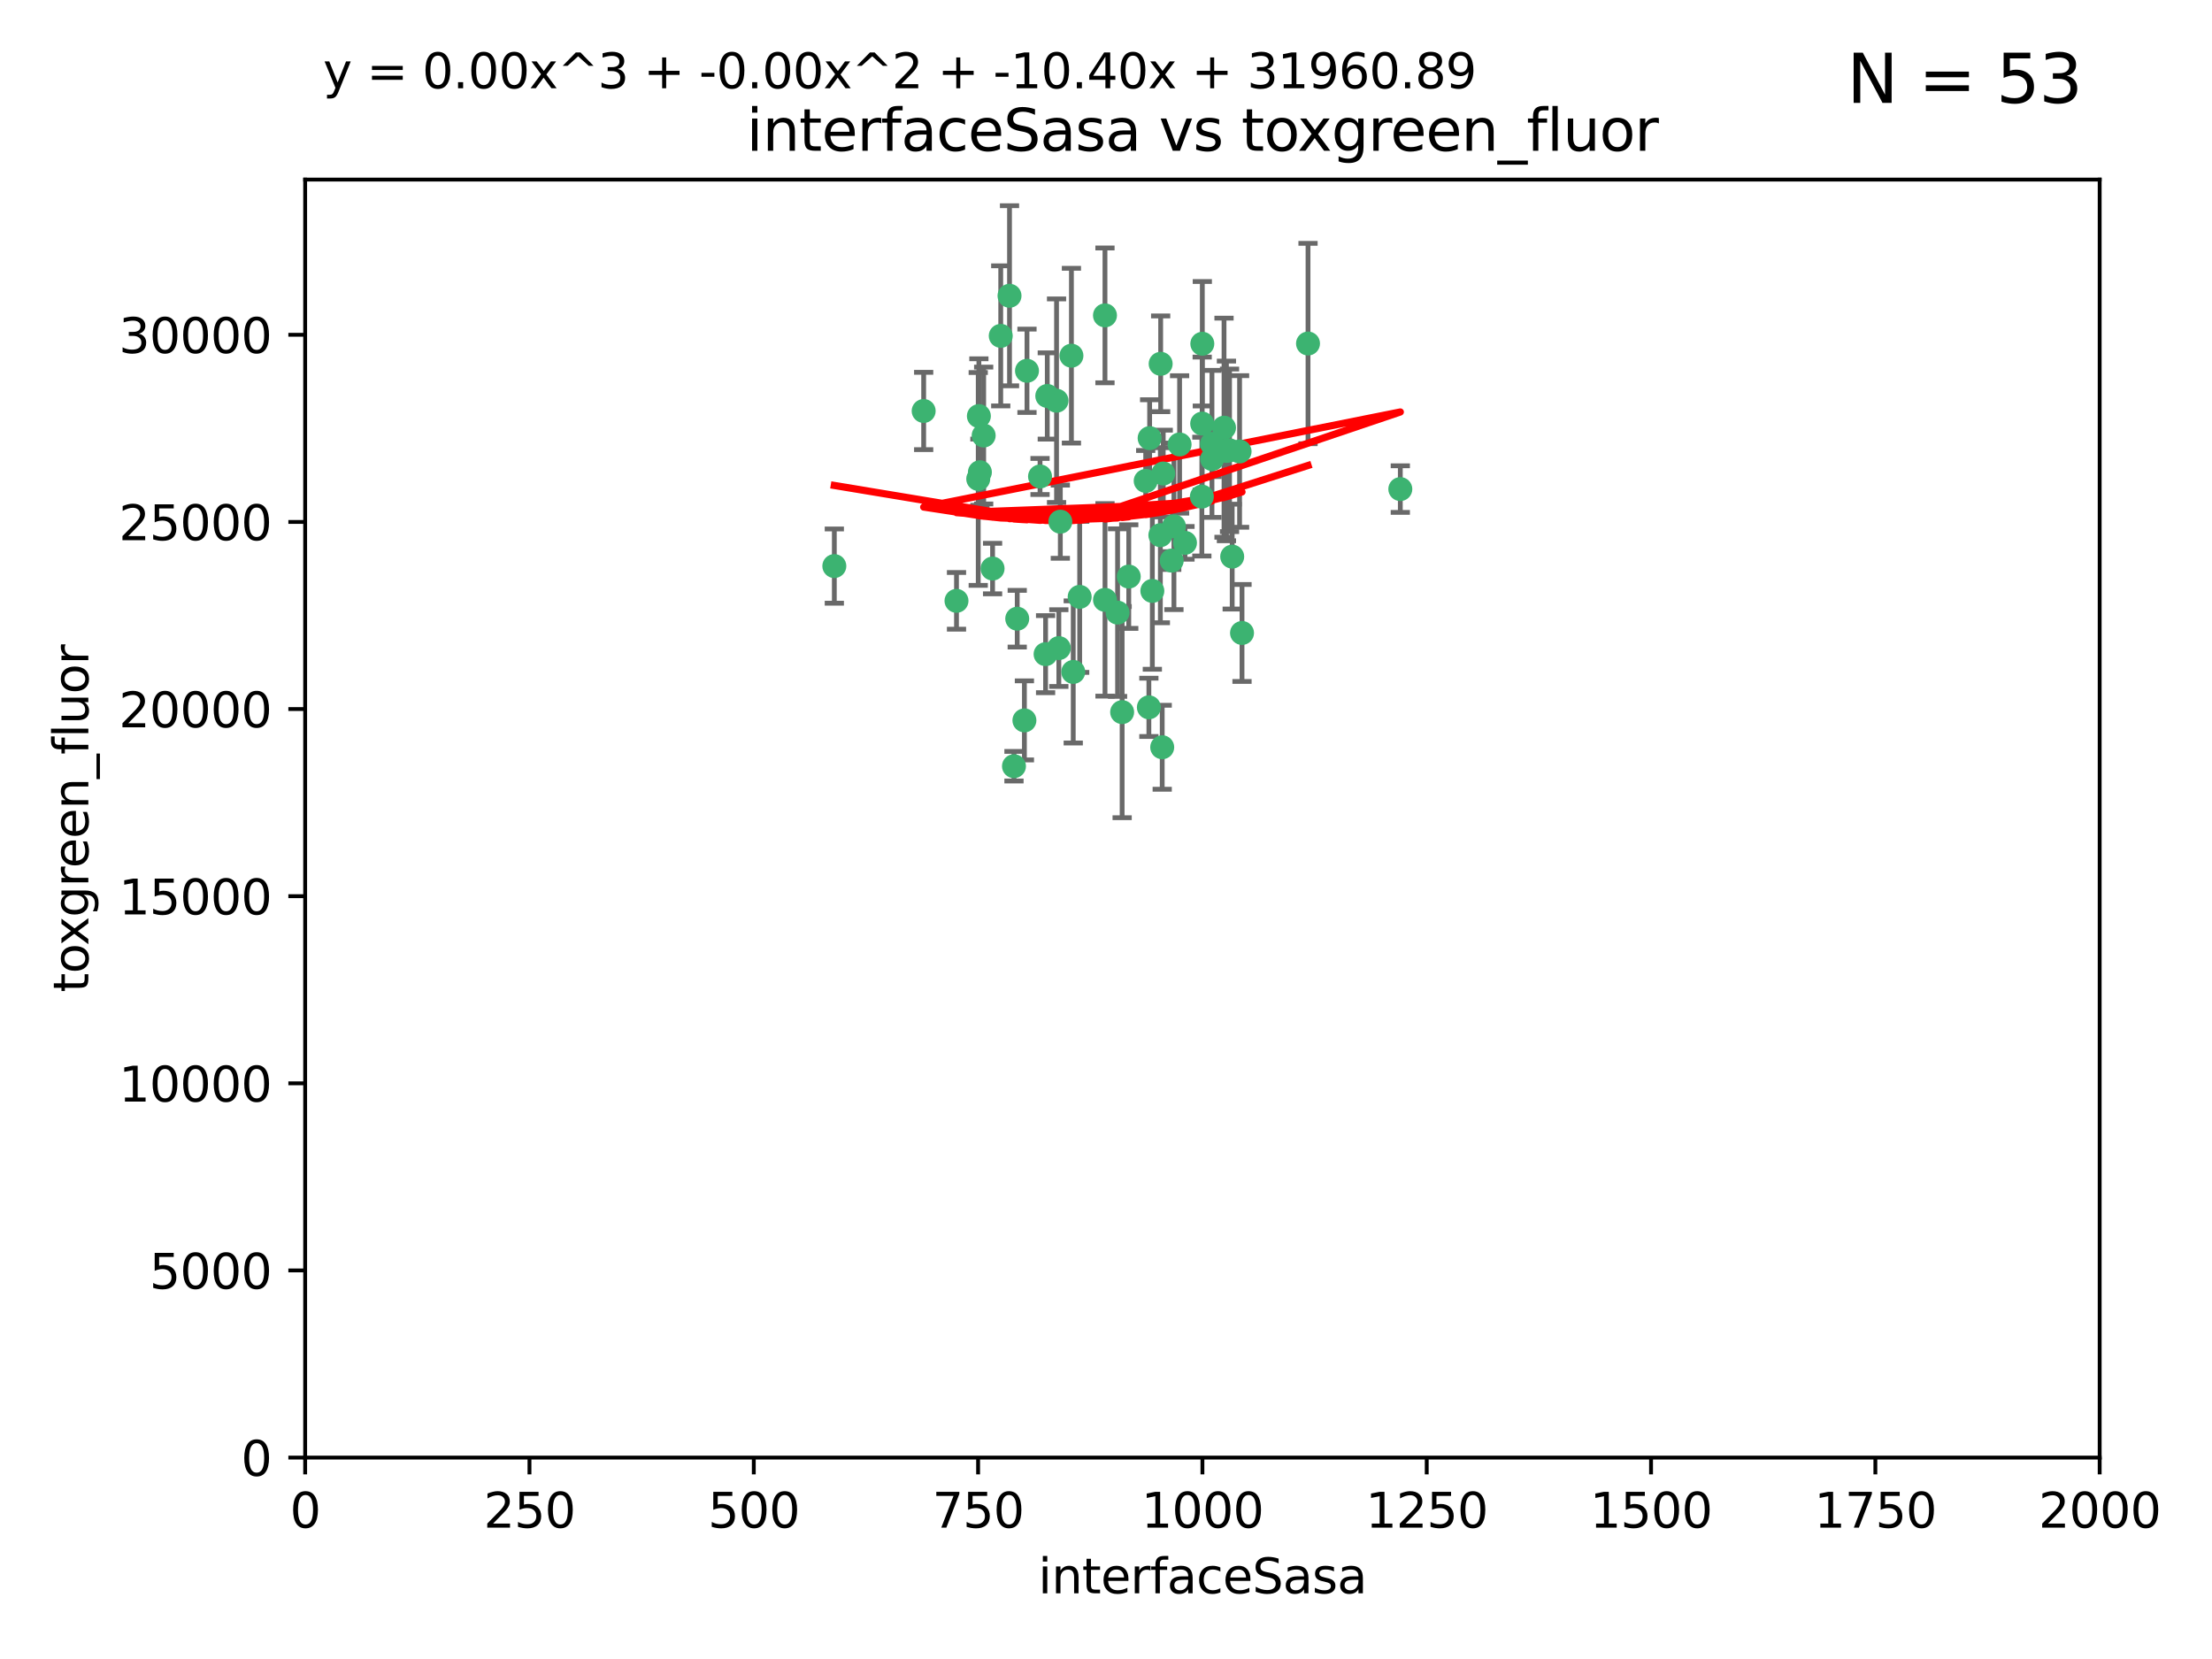 <?xml version="1.0" encoding="utf-8" standalone="no"?>
<!DOCTYPE svg PUBLIC "-//W3C//DTD SVG 1.1//EN"
  "http://www.w3.org/Graphics/SVG/1.1/DTD/svg11.dtd">
<svg xmlns:xlink="http://www.w3.org/1999/xlink" width="460.8pt" height="345.6pt" viewBox="0 0 460.8 345.6" xmlns="http://www.w3.org/2000/svg" version="1.1">
 <defs>
  <style type="text/css">*{stroke-linejoin: round; stroke-linecap: butt}</style>
 </defs>
 <g id="figure_1">
  <g id="patch_1">
   <path d="M 0 345.6 
L 460.8 345.6 
L 460.8 0 
L 0 0 
z
" style="fill: #ffffff"/>
  </g>
  <g id="axes_1">
   <g id="patch_2">
    <path d="M 63.571 303.64 
L 437.4 303.64 
L 437.4 37.411 
L 63.571 37.411 
z
" style="fill: #ffffff"/>
   </g>
   <g id="PathCollection_1">
    <defs>
     <path id="maaaf89434a" d="M 0 1.118 
C 0.297 1.118 0.581 1 0.791 0.791 
C 1 0.581 1.118 0.297 1.118 0 
C 1.118 -0.297 1 -0.581 0.791 -0.791 
C 0.581 -1 0.297 -1.118 0 -1.118 
C -0.297 -1.118 -0.581 -1 -0.791 -0.791 
C -1 -0.581 -1.118 -0.297 -1.118 0 
C -1.118 0.297 -1 0.581 -0.791 0.791 
C -0.581 1 -0.297 1.118 0 1.118 
z
" style="stroke: #3cb371"/>
    </defs>
    <g clip-path="url(#p63ac9b3c7e)">
     <use xlink:href="#maaaf89434a" x="272.484" y="71.562" style="fill: #3cb371; stroke: #3cb371"/>
     <use xlink:href="#maaaf89434a" x="242.323" y="98.642" style="fill: #3cb371; stroke: #3cb371"/>
     <use xlink:href="#maaaf89434a" x="239.489" y="91.274" style="fill: #3cb371; stroke: #3cb371"/>
     <use xlink:href="#maaaf89434a" x="250.437" y="88.246" style="fill: #3cb371; stroke: #3cb371"/>
     <use xlink:href="#maaaf89434a" x="218.168" y="82.485" style="fill: #3cb371; stroke: #3cb371"/>
     <use xlink:href="#maaaf89434a" x="254.987" y="89.097" style="fill: #3cb371; stroke: #3cb371"/>
     <use xlink:href="#maaaf89434a" x="220.886" y="108.676" style="fill: #3cb371; stroke: #3cb371"/>
     <use xlink:href="#maaaf89434a" x="241.787" y="75.786" style="fill: #3cb371; stroke: #3cb371"/>
     <use xlink:href="#maaaf89434a" x="258.229" y="94.046" style="fill: #3cb371; stroke: #3cb371"/>
     <use xlink:href="#maaaf89434a" x="230.194" y="124.965" style="fill: #3cb371; stroke: #3cb371"/>
     <use xlink:href="#maaaf89434a" x="255.489" y="93.933" style="fill: #3cb371; stroke: #3cb371"/>
     <use xlink:href="#maaaf89434a" x="256.689" y="115.953" style="fill: #3cb371; stroke: #3cb371"/>
     <use xlink:href="#maaaf89434a" x="244.553" y="109.646" style="fill: #3cb371; stroke: #3cb371"/>
     <use xlink:href="#maaaf89434a" x="250.368" y="103.453" style="fill: #3cb371; stroke: #3cb371"/>
     <use xlink:href="#maaaf89434a" x="230.187" y="65.701" style="fill: #3cb371; stroke: #3cb371"/>
     <use xlink:href="#maaaf89434a" x="240.054" y="123.098" style="fill: #3cb371; stroke: #3cb371"/>
     <use xlink:href="#maaaf89434a" x="246.854" y="113.087" style="fill: #3cb371; stroke: #3cb371"/>
     <use xlink:href="#maaaf89434a" x="223.198" y="74.096" style="fill: #3cb371; stroke: #3cb371"/>
     <use xlink:href="#maaaf89434a" x="258.734" y="131.86" style="fill: #3cb371; stroke: #3cb371"/>
     <use xlink:href="#maaaf89434a" x="256.134" y="93.812" style="fill: #3cb371; stroke: #3cb371"/>
     <use xlink:href="#maaaf89434a" x="233.762" y="148.348" style="fill: #3cb371; stroke: #3cb371"/>
     <use xlink:href="#maaaf89434a" x="235.142" y="120.112" style="fill: #3cb371; stroke: #3cb371"/>
     <use xlink:href="#maaaf89434a" x="220.097" y="83.475" style="fill: #3cb371; stroke: #3cb371"/>
     <use xlink:href="#maaaf89434a" x="241.725" y="111.491" style="fill: #3cb371; stroke: #3cb371"/>
     <use xlink:href="#maaaf89434a" x="238.669" y="100.184" style="fill: #3cb371; stroke: #3cb371"/>
     <use xlink:href="#maaaf89434a" x="252.51" y="95.627" style="fill: #3cb371; stroke: #3cb371"/>
     <use xlink:href="#maaaf89434a" x="206.772" y="118.44" style="fill: #3cb371; stroke: #3cb371"/>
     <use xlink:href="#maaaf89434a" x="244.091" y="116.779" style="fill: #3cb371; stroke: #3cb371"/>
     <use xlink:href="#maaaf89434a" x="211.908" y="128.887" style="fill: #3cb371; stroke: #3cb371"/>
     <use xlink:href="#maaaf89434a" x="213.404" y="150.071" style="fill: #3cb371; stroke: #3cb371"/>
     <use xlink:href="#maaaf89434a" x="204.131" y="98.37" style="fill: #3cb371; stroke: #3cb371"/>
     <use xlink:href="#maaaf89434a" x="245.731" y="92.588" style="fill: #3cb371; stroke: #3cb371"/>
     <use xlink:href="#maaaf89434a" x="216.658" y="99.258" style="fill: #3cb371; stroke: #3cb371"/>
     <use xlink:href="#maaaf89434a" x="204.916" y="90.728" style="fill: #3cb371; stroke: #3cb371"/>
     <use xlink:href="#maaaf89434a" x="192.417" y="85.613" style="fill: #3cb371; stroke: #3cb371"/>
     <use xlink:href="#maaaf89434a" x="291.711" y="101.886" style="fill: #3cb371; stroke: #3cb371"/>
     <use xlink:href="#maaaf89434a" x="224.916" y="124.337" style="fill: #3cb371; stroke: #3cb371"/>
     <use xlink:href="#maaaf89434a" x="250.465" y="71.61" style="fill: #3cb371; stroke: #3cb371"/>
     <use xlink:href="#maaaf89434a" x="199.256" y="125.166" style="fill: #3cb371; stroke: #3cb371"/>
     <use xlink:href="#maaaf89434a" x="220.577" y="135.009" style="fill: #3cb371; stroke: #3cb371"/>
     <use xlink:href="#maaaf89434a" x="242.11" y="155.667" style="fill: #3cb371; stroke: #3cb371"/>
     <use xlink:href="#maaaf89434a" x="223.577" y="139.974" style="fill: #3cb371; stroke: #3cb371"/>
     <use xlink:href="#maaaf89434a" x="208.473" y="69.968" style="fill: #3cb371; stroke: #3cb371"/>
     <use xlink:href="#maaaf89434a" x="203.92" y="86.674" style="fill: #3cb371; stroke: #3cb371"/>
     <use xlink:href="#maaaf89434a" x="239.332" y="147.35" style="fill: #3cb371; stroke: #3cb371"/>
     <use xlink:href="#maaaf89434a" x="210.301" y="61.614" style="fill: #3cb371; stroke: #3cb371"/>
     <use xlink:href="#maaaf89434a" x="252.476" y="92.47" style="fill: #3cb371; stroke: #3cb371"/>
     <use xlink:href="#maaaf89434a" x="203.785" y="99.771" style="fill: #3cb371; stroke: #3cb371"/>
     <use xlink:href="#maaaf89434a" x="213.94" y="77.242" style="fill: #3cb371; stroke: #3cb371"/>
     <use xlink:href="#maaaf89434a" x="211.23" y="159.611" style="fill: #3cb371; stroke: #3cb371"/>
     <use xlink:href="#maaaf89434a" x="232.811" y="127.616" style="fill: #3cb371; stroke: #3cb371"/>
     <use xlink:href="#maaaf89434a" x="217.815" y="136.272" style="fill: #3cb371; stroke: #3cb371"/>
     <use xlink:href="#maaaf89434a" x="173.806" y="117.924" style="fill: #3cb371; stroke: #3cb371"/>
    </g>
   </g>
   <g id="matplotlib.axis_1">
    <g id="xtick_1">
     <g id="line2d_1">
      <defs>
       <path id="mface22051c" d="M 0 0 
L 0 3.5 
" style="stroke: #000000; stroke-width: 0.8"/>
      </defs>
      <g>
       <use xlink:href="#mface22051c" x="63.571" y="303.64" style="stroke: #000000; stroke-width: 0.8"/>
      </g>
     </g>
     <g id="text_1">
      <!-- 0 -->
      <g transform="translate(60.39 318.238)scale(0.1 -0.1)">
       <defs>
        <path id="DejaVuSans-30" d="M 2034 4250 
Q 1547 4250 1301 3770 
Q 1056 3291 1056 2328 
Q 1056 1369 1301 889 
Q 1547 409 2034 409 
Q 2525 409 2770 889 
Q 3016 1369 3016 2328 
Q 3016 3291 2770 3770 
Q 2525 4250 2034 4250 
z
M 2034 4750 
Q 2819 4750 3233 4129 
Q 3647 3509 3647 2328 
Q 3647 1150 3233 529 
Q 2819 -91 2034 -91 
Q 1250 -91 836 529 
Q 422 1150 422 2328 
Q 422 3509 836 4129 
Q 1250 4750 2034 4750 
z
" transform="scale(0.016)"/>
       </defs>
       <use xlink:href="#DejaVuSans-30"/>
      </g>
     </g>
    </g>
    <g id="xtick_2">
     <g id="line2d_2">
      <g>
       <use xlink:href="#mface22051c" x="110.3" y="303.64" style="stroke: #000000; stroke-width: 0.8"/>
      </g>
     </g>
     <g id="text_2">
      <!-- 250 -->
      <g transform="translate(100.756 318.238)scale(0.1 -0.1)">
       <defs>
        <path id="DejaVuSans-32" d="M 1228 531 
L 3431 531 
L 3431 0 
L 469 0 
L 469 531 
Q 828 903 1448 1529 
Q 2069 2156 2228 2338 
Q 2531 2678 2651 2914 
Q 2772 3150 2772 3378 
Q 2772 3750 2511 3984 
Q 2250 4219 1831 4219 
Q 1534 4219 1204 4116 
Q 875 4013 500 3803 
L 500 4441 
Q 881 4594 1212 4672 
Q 1544 4750 1819 4750 
Q 2544 4750 2975 4387 
Q 3406 4025 3406 3419 
Q 3406 3131 3298 2873 
Q 3191 2616 2906 2266 
Q 2828 2175 2409 1742 
Q 1991 1309 1228 531 
z
" transform="scale(0.016)"/>
        <path id="DejaVuSans-35" d="M 691 4666 
L 3169 4666 
L 3169 4134 
L 1269 4134 
L 1269 2991 
Q 1406 3038 1543 3061 
Q 1681 3084 1819 3084 
Q 2600 3084 3056 2656 
Q 3513 2228 3513 1497 
Q 3513 744 3044 326 
Q 2575 -91 1722 -91 
Q 1428 -91 1123 -41 
Q 819 9 494 109 
L 494 744 
Q 775 591 1075 516 
Q 1375 441 1709 441 
Q 2250 441 2565 725 
Q 2881 1009 2881 1497 
Q 2881 1984 2565 2268 
Q 2250 2553 1709 2553 
Q 1456 2553 1204 2497 
Q 953 2441 691 2322 
L 691 4666 
z
" transform="scale(0.016)"/>
       </defs>
       <use xlink:href="#DejaVuSans-32"/>
       <use xlink:href="#DejaVuSans-35" x="63.623"/>
       <use xlink:href="#DejaVuSans-30" x="127.246"/>
      </g>
     </g>
    </g>
    <g id="xtick_3">
     <g id="line2d_3">
      <g>
       <use xlink:href="#mface22051c" x="157.028" y="303.64" style="stroke: #000000; stroke-width: 0.8"/>
      </g>
     </g>
     <g id="text_3">
      <!-- 500 -->
      <g transform="translate(147.485 318.238)scale(0.1 -0.1)">
       <use xlink:href="#DejaVuSans-35"/>
       <use xlink:href="#DejaVuSans-30" x="63.623"/>
       <use xlink:href="#DejaVuSans-30" x="127.246"/>
      </g>
     </g>
    </g>
    <g id="xtick_4">
     <g id="line2d_4">
      <g>
       <use xlink:href="#mface22051c" x="203.757" y="303.64" style="stroke: #000000; stroke-width: 0.8"/>
      </g>
     </g>
     <g id="text_4">
      <!-- 750 -->
      <g transform="translate(194.213 318.238)scale(0.1 -0.1)">
       <defs>
        <path id="DejaVuSans-37" d="M 525 4666 
L 3525 4666 
L 3525 4397 
L 1831 0 
L 1172 0 
L 2766 4134 
L 525 4134 
L 525 4666 
z
" transform="scale(0.016)"/>
       </defs>
       <use xlink:href="#DejaVuSans-37"/>
       <use xlink:href="#DejaVuSans-35" x="63.623"/>
       <use xlink:href="#DejaVuSans-30" x="127.246"/>
      </g>
     </g>
    </g>
    <g id="xtick_5">
     <g id="line2d_5">
      <g>
       <use xlink:href="#mface22051c" x="250.486" y="303.64" style="stroke: #000000; stroke-width: 0.8"/>
      </g>
     </g>
     <g id="text_5">
      <!-- 1000 -->
      <g transform="translate(237.761 318.238)scale(0.1 -0.1)">
       <defs>
        <path id="DejaVuSans-31" d="M 794 531 
L 1825 531 
L 1825 4091 
L 703 3866 
L 703 4441 
L 1819 4666 
L 2450 4666 
L 2450 531 
L 3481 531 
L 3481 0 
L 794 0 
L 794 531 
z
" transform="scale(0.016)"/>
       </defs>
       <use xlink:href="#DejaVuSans-31"/>
       <use xlink:href="#DejaVuSans-30" x="63.623"/>
       <use xlink:href="#DejaVuSans-30" x="127.246"/>
       <use xlink:href="#DejaVuSans-30" x="190.869"/>
      </g>
     </g>
    </g>
    <g id="xtick_6">
     <g id="line2d_6">
      <g>
       <use xlink:href="#mface22051c" x="297.214" y="303.64" style="stroke: #000000; stroke-width: 0.8"/>
      </g>
     </g>
     <g id="text_6">
      <!-- 1250 -->
      <g transform="translate(284.489 318.238)scale(0.1 -0.1)">
       <use xlink:href="#DejaVuSans-31"/>
       <use xlink:href="#DejaVuSans-32" x="63.623"/>
       <use xlink:href="#DejaVuSans-35" x="127.246"/>
       <use xlink:href="#DejaVuSans-30" x="190.869"/>
      </g>
     </g>
    </g>
    <g id="xtick_7">
     <g id="line2d_7">
      <g>
       <use xlink:href="#mface22051c" x="343.943" y="303.64" style="stroke: #000000; stroke-width: 0.8"/>
      </g>
     </g>
     <g id="text_7">
      <!-- 1500 -->
      <g transform="translate(331.218 318.238)scale(0.1 -0.1)">
       <use xlink:href="#DejaVuSans-31"/>
       <use xlink:href="#DejaVuSans-35" x="63.623"/>
       <use xlink:href="#DejaVuSans-30" x="127.246"/>
       <use xlink:href="#DejaVuSans-30" x="190.869"/>
      </g>
     </g>
    </g>
    <g id="xtick_8">
     <g id="line2d_8">
      <g>
       <use xlink:href="#mface22051c" x="390.671" y="303.64" style="stroke: #000000; stroke-width: 0.8"/>
      </g>
     </g>
     <g id="text_8">
      <!-- 1750 -->
      <g transform="translate(377.946 318.238)scale(0.1 -0.1)">
       <use xlink:href="#DejaVuSans-31"/>
       <use xlink:href="#DejaVuSans-37" x="63.623"/>
       <use xlink:href="#DejaVuSans-35" x="127.246"/>
       <use xlink:href="#DejaVuSans-30" x="190.869"/>
      </g>
     </g>
    </g>
    <g id="xtick_9">
     <g id="line2d_9">
      <g>
       <use xlink:href="#mface22051c" x="437.4" y="303.64" style="stroke: #000000; stroke-width: 0.8"/>
      </g>
     </g>
     <g id="text_9">
      <!-- 2000 -->
      <g transform="translate(424.675 318.238)scale(0.1 -0.1)">
       <use xlink:href="#DejaVuSans-32"/>
       <use xlink:href="#DejaVuSans-30" x="63.623"/>
       <use xlink:href="#DejaVuSans-30" x="127.246"/>
       <use xlink:href="#DejaVuSans-30" x="190.869"/>
      </g>
     </g>
    </g>
    <g id="text_10">
     <!-- interfaceSasa -->
     <g transform="translate(216.279 331.917)scale(0.1 -0.1)">
      <defs>
       <path id="DejaVuSans-69" d="M 603 3500 
L 1178 3500 
L 1178 0 
L 603 0 
L 603 3500 
z
M 603 4863 
L 1178 4863 
L 1178 4134 
L 603 4134 
L 603 4863 
z
" transform="scale(0.016)"/>
       <path id="DejaVuSans-6e" d="M 3513 2113 
L 3513 0 
L 2938 0 
L 2938 2094 
Q 2938 2591 2744 2837 
Q 2550 3084 2163 3084 
Q 1697 3084 1428 2787 
Q 1159 2491 1159 1978 
L 1159 0 
L 581 0 
L 581 3500 
L 1159 3500 
L 1159 2956 
Q 1366 3272 1645 3428 
Q 1925 3584 2291 3584 
Q 2894 3584 3203 3211 
Q 3513 2838 3513 2113 
z
" transform="scale(0.016)"/>
       <path id="DejaVuSans-74" d="M 1172 4494 
L 1172 3500 
L 2356 3500 
L 2356 3053 
L 1172 3053 
L 1172 1153 
Q 1172 725 1289 603 
Q 1406 481 1766 481 
L 2356 481 
L 2356 0 
L 1766 0 
Q 1100 0 847 248 
Q 594 497 594 1153 
L 594 3053 
L 172 3053 
L 172 3500 
L 594 3500 
L 594 4494 
L 1172 4494 
z
" transform="scale(0.016)"/>
       <path id="DejaVuSans-65" d="M 3597 1894 
L 3597 1613 
L 953 1613 
Q 991 1019 1311 708 
Q 1631 397 2203 397 
Q 2534 397 2845 478 
Q 3156 559 3463 722 
L 3463 178 
Q 3153 47 2828 -22 
Q 2503 -91 2169 -91 
Q 1331 -91 842 396 
Q 353 884 353 1716 
Q 353 2575 817 3079 
Q 1281 3584 2069 3584 
Q 2775 3584 3186 3129 
Q 3597 2675 3597 1894 
z
M 3022 2063 
Q 3016 2534 2758 2815 
Q 2500 3097 2075 3097 
Q 1594 3097 1305 2825 
Q 1016 2553 972 2059 
L 3022 2063 
z
" transform="scale(0.016)"/>
       <path id="DejaVuSans-72" d="M 2631 2963 
Q 2534 3019 2420 3045 
Q 2306 3072 2169 3072 
Q 1681 3072 1420 2755 
Q 1159 2438 1159 1844 
L 1159 0 
L 581 0 
L 581 3500 
L 1159 3500 
L 1159 2956 
Q 1341 3275 1631 3429 
Q 1922 3584 2338 3584 
Q 2397 3584 2469 3576 
Q 2541 3569 2628 3553 
L 2631 2963 
z
" transform="scale(0.016)"/>
       <path id="DejaVuSans-66" d="M 2375 4863 
L 2375 4384 
L 1825 4384 
Q 1516 4384 1395 4259 
Q 1275 4134 1275 3809 
L 1275 3500 
L 2222 3500 
L 2222 3053 
L 1275 3053 
L 1275 0 
L 697 0 
L 697 3053 
L 147 3053 
L 147 3500 
L 697 3500 
L 697 3744 
Q 697 4328 969 4595 
Q 1241 4863 1831 4863 
L 2375 4863 
z
" transform="scale(0.016)"/>
       <path id="DejaVuSans-61" d="M 2194 1759 
Q 1497 1759 1228 1600 
Q 959 1441 959 1056 
Q 959 750 1161 570 
Q 1363 391 1709 391 
Q 2188 391 2477 730 
Q 2766 1069 2766 1631 
L 2766 1759 
L 2194 1759 
z
M 3341 1997 
L 3341 0 
L 2766 0 
L 2766 531 
Q 2569 213 2275 61 
Q 1981 -91 1556 -91 
Q 1019 -91 701 211 
Q 384 513 384 1019 
Q 384 1609 779 1909 
Q 1175 2209 1959 2209 
L 2766 2209 
L 2766 2266 
Q 2766 2663 2505 2880 
Q 2244 3097 1772 3097 
Q 1472 3097 1187 3025 
Q 903 2953 641 2809 
L 641 3341 
Q 956 3463 1253 3523 
Q 1550 3584 1831 3584 
Q 2591 3584 2966 3190 
Q 3341 2797 3341 1997 
z
" transform="scale(0.016)"/>
       <path id="DejaVuSans-63" d="M 3122 3366 
L 3122 2828 
Q 2878 2963 2633 3030 
Q 2388 3097 2138 3097 
Q 1578 3097 1268 2742 
Q 959 2388 959 1747 
Q 959 1106 1268 751 
Q 1578 397 2138 397 
Q 2388 397 2633 464 
Q 2878 531 3122 666 
L 3122 134 
Q 2881 22 2623 -34 
Q 2366 -91 2075 -91 
Q 1284 -91 818 406 
Q 353 903 353 1747 
Q 353 2603 823 3093 
Q 1294 3584 2113 3584 
Q 2378 3584 2631 3529 
Q 2884 3475 3122 3366 
z
" transform="scale(0.016)"/>
       <path id="DejaVuSans-53" d="M 3425 4513 
L 3425 3897 
Q 3066 4069 2747 4153 
Q 2428 4238 2131 4238 
Q 1616 4238 1336 4038 
Q 1056 3838 1056 3469 
Q 1056 3159 1242 3001 
Q 1428 2844 1947 2747 
L 2328 2669 
Q 3034 2534 3370 2195 
Q 3706 1856 3706 1288 
Q 3706 609 3251 259 
Q 2797 -91 1919 -91 
Q 1588 -91 1214 -16 
Q 841 59 441 206 
L 441 856 
Q 825 641 1194 531 
Q 1563 422 1919 422 
Q 2459 422 2753 634 
Q 3047 847 3047 1241 
Q 3047 1584 2836 1778 
Q 2625 1972 2144 2069 
L 1759 2144 
Q 1053 2284 737 2584 
Q 422 2884 422 3419 
Q 422 4038 858 4394 
Q 1294 4750 2059 4750 
Q 2388 4750 2728 4690 
Q 3069 4631 3425 4513 
z
" transform="scale(0.016)"/>
       <path id="DejaVuSans-73" d="M 2834 3397 
L 2834 2853 
Q 2591 2978 2328 3040 
Q 2066 3103 1784 3103 
Q 1356 3103 1142 2972 
Q 928 2841 928 2578 
Q 928 2378 1081 2264 
Q 1234 2150 1697 2047 
L 1894 2003 
Q 2506 1872 2764 1633 
Q 3022 1394 3022 966 
Q 3022 478 2636 193 
Q 2250 -91 1575 -91 
Q 1294 -91 989 -36 
Q 684 19 347 128 
L 347 722 
Q 666 556 975 473 
Q 1284 391 1588 391 
Q 1994 391 2212 530 
Q 2431 669 2431 922 
Q 2431 1156 2273 1281 
Q 2116 1406 1581 1522 
L 1381 1569 
Q 847 1681 609 1914 
Q 372 2147 372 2553 
Q 372 3047 722 3315 
Q 1072 3584 1716 3584 
Q 2034 3584 2315 3537 
Q 2597 3491 2834 3397 
z
" transform="scale(0.016)"/>
      </defs>
      <use xlink:href="#DejaVuSans-69"/>
      <use xlink:href="#DejaVuSans-6e" x="27.783"/>
      <use xlink:href="#DejaVuSans-74" x="91.162"/>
      <use xlink:href="#DejaVuSans-65" x="130.371"/>
      <use xlink:href="#DejaVuSans-72" x="191.895"/>
      <use xlink:href="#DejaVuSans-66" x="233.008"/>
      <use xlink:href="#DejaVuSans-61" x="268.213"/>
      <use xlink:href="#DejaVuSans-63" x="329.492"/>
      <use xlink:href="#DejaVuSans-65" x="384.473"/>
      <use xlink:href="#DejaVuSans-53" x="445.996"/>
      <use xlink:href="#DejaVuSans-61" x="509.473"/>
      <use xlink:href="#DejaVuSans-73" x="570.752"/>
      <use xlink:href="#DejaVuSans-61" x="622.852"/>
     </g>
    </g>
   </g>
   <g id="matplotlib.axis_2">
    <g id="ytick_1">
     <g id="line2d_10">
      <defs>
       <path id="ma2dee0bf7c" d="M 0 0 
L -3.5 0 
" style="stroke: #000000; stroke-width: 0.8"/>
      </defs>
      <g>
       <use xlink:href="#ma2dee0bf7c" x="63.571" y="303.64" style="stroke: #000000; stroke-width: 0.8"/>
      </g>
     </g>
     <g id="text_11">
      <!-- 0 -->
      <g transform="translate(50.209 307.439)scale(0.1 -0.1)">
       <use xlink:href="#DejaVuSans-30"/>
      </g>
     </g>
    </g>
    <g id="ytick_2">
     <g id="line2d_11">
      <g>
       <use xlink:href="#ma2dee0bf7c" x="63.571" y="264.657" style="stroke: #000000; stroke-width: 0.8"/>
      </g>
     </g>
     <g id="text_12">
      <!-- 5000 -->
      <g transform="translate(31.121 268.457)scale(0.1 -0.1)">
       <use xlink:href="#DejaVuSans-35"/>
       <use xlink:href="#DejaVuSans-30" x="63.623"/>
       <use xlink:href="#DejaVuSans-30" x="127.246"/>
       <use xlink:href="#DejaVuSans-30" x="190.869"/>
      </g>
     </g>
    </g>
    <g id="ytick_3">
     <g id="line2d_12">
      <g>
       <use xlink:href="#ma2dee0bf7c" x="63.571" y="225.675" style="stroke: #000000; stroke-width: 0.8"/>
      </g>
     </g>
     <g id="text_13">
      <!-- 10000 -->
      <g transform="translate(24.759 229.474)scale(0.1 -0.1)">
       <use xlink:href="#DejaVuSans-31"/>
       <use xlink:href="#DejaVuSans-30" x="63.623"/>
       <use xlink:href="#DejaVuSans-30" x="127.246"/>
       <use xlink:href="#DejaVuSans-30" x="190.869"/>
       <use xlink:href="#DejaVuSans-30" x="254.492"/>
      </g>
     </g>
    </g>
    <g id="ytick_4">
     <g id="line2d_13">
      <g>
       <use xlink:href="#ma2dee0bf7c" x="63.571" y="186.692" style="stroke: #000000; stroke-width: 0.8"/>
      </g>
     </g>
     <g id="text_14">
      <!-- 15000 -->
      <g transform="translate(24.759 190.492)scale(0.1 -0.1)">
       <use xlink:href="#DejaVuSans-31"/>
       <use xlink:href="#DejaVuSans-35" x="63.623"/>
       <use xlink:href="#DejaVuSans-30" x="127.246"/>
       <use xlink:href="#DejaVuSans-30" x="190.869"/>
       <use xlink:href="#DejaVuSans-30" x="254.492"/>
      </g>
     </g>
    </g>
    <g id="ytick_5">
     <g id="line2d_14">
      <g>
       <use xlink:href="#ma2dee0bf7c" x="63.571" y="147.71" style="stroke: #000000; stroke-width: 0.8"/>
      </g>
     </g>
     <g id="text_15">
      <!-- 20000 -->
      <g transform="translate(24.759 151.509)scale(0.1 -0.1)">
       <use xlink:href="#DejaVuSans-32"/>
       <use xlink:href="#DejaVuSans-30" x="63.623"/>
       <use xlink:href="#DejaVuSans-30" x="127.246"/>
       <use xlink:href="#DejaVuSans-30" x="190.869"/>
       <use xlink:href="#DejaVuSans-30" x="254.492"/>
      </g>
     </g>
    </g>
    <g id="ytick_6">
     <g id="line2d_15">
      <g>
       <use xlink:href="#ma2dee0bf7c" x="63.571" y="108.727" style="stroke: #000000; stroke-width: 0.8"/>
      </g>
     </g>
     <g id="text_16">
      <!-- 25000 -->
      <g transform="translate(24.759 112.527)scale(0.1 -0.1)">
       <use xlink:href="#DejaVuSans-32"/>
       <use xlink:href="#DejaVuSans-35" x="63.623"/>
       <use xlink:href="#DejaVuSans-30" x="127.246"/>
       <use xlink:href="#DejaVuSans-30" x="190.869"/>
       <use xlink:href="#DejaVuSans-30" x="254.492"/>
      </g>
     </g>
    </g>
    <g id="ytick_7">
     <g id="line2d_16">
      <g>
       <use xlink:href="#ma2dee0bf7c" x="63.571" y="69.745" style="stroke: #000000; stroke-width: 0.8"/>
      </g>
     </g>
     <g id="text_17">
      <!-- 30000 -->
      <g transform="translate(24.759 73.544)scale(0.1 -0.1)">
       <defs>
        <path id="DejaVuSans-33" d="M 2597 2516 
Q 3050 2419 3304 2112 
Q 3559 1806 3559 1356 
Q 3559 666 3084 287 
Q 2609 -91 1734 -91 
Q 1441 -91 1130 -33 
Q 819 25 488 141 
L 488 750 
Q 750 597 1062 519 
Q 1375 441 1716 441 
Q 2309 441 2620 675 
Q 2931 909 2931 1356 
Q 2931 1769 2642 2001 
Q 2353 2234 1838 2234 
L 1294 2234 
L 1294 2753 
L 1863 2753 
Q 2328 2753 2575 2939 
Q 2822 3125 2822 3475 
Q 2822 3834 2567 4026 
Q 2313 4219 1838 4219 
Q 1578 4219 1281 4162 
Q 984 4106 628 3988 
L 628 4550 
Q 988 4650 1302 4700 
Q 1616 4750 1894 4750 
Q 2613 4750 3031 4423 
Q 3450 4097 3450 3541 
Q 3450 3153 3228 2886 
Q 3006 2619 2597 2516 
z
" transform="scale(0.016)"/>
       </defs>
       <use xlink:href="#DejaVuSans-33"/>
       <use xlink:href="#DejaVuSans-30" x="63.623"/>
       <use xlink:href="#DejaVuSans-30" x="127.246"/>
       <use xlink:href="#DejaVuSans-30" x="190.869"/>
       <use xlink:href="#DejaVuSans-30" x="254.492"/>
      </g>
     </g>
    </g>
    <g id="text_18">
     <!-- toxgreen_fluor -->
     <g transform="translate(18.401 206.72)rotate(-90)scale(0.1 -0.1)">
      <defs>
       <path id="DejaVuSans-6f" d="M 1959 3097 
Q 1497 3097 1228 2736 
Q 959 2375 959 1747 
Q 959 1119 1226 758 
Q 1494 397 1959 397 
Q 2419 397 2687 759 
Q 2956 1122 2956 1747 
Q 2956 2369 2687 2733 
Q 2419 3097 1959 3097 
z
M 1959 3584 
Q 2709 3584 3137 3096 
Q 3566 2609 3566 1747 
Q 3566 888 3137 398 
Q 2709 -91 1959 -91 
Q 1206 -91 779 398 
Q 353 888 353 1747 
Q 353 2609 779 3096 
Q 1206 3584 1959 3584 
z
" transform="scale(0.016)"/>
       <path id="DejaVuSans-78" d="M 3513 3500 
L 2247 1797 
L 3578 0 
L 2900 0 
L 1881 1375 
L 863 0 
L 184 0 
L 1544 1831 
L 300 3500 
L 978 3500 
L 1906 2253 
L 2834 3500 
L 3513 3500 
z
" transform="scale(0.016)"/>
       <path id="DejaVuSans-67" d="M 2906 1791 
Q 2906 2416 2648 2759 
Q 2391 3103 1925 3103 
Q 1463 3103 1205 2759 
Q 947 2416 947 1791 
Q 947 1169 1205 825 
Q 1463 481 1925 481 
Q 2391 481 2648 825 
Q 2906 1169 2906 1791 
z
M 3481 434 
Q 3481 -459 3084 -895 
Q 2688 -1331 1869 -1331 
Q 1566 -1331 1297 -1286 
Q 1028 -1241 775 -1147 
L 775 -588 
Q 1028 -725 1275 -790 
Q 1522 -856 1778 -856 
Q 2344 -856 2625 -561 
Q 2906 -266 2906 331 
L 2906 616 
Q 2728 306 2450 153 
Q 2172 0 1784 0 
Q 1141 0 747 490 
Q 353 981 353 1791 
Q 353 2603 747 3093 
Q 1141 3584 1784 3584 
Q 2172 3584 2450 3431 
Q 2728 3278 2906 2969 
L 2906 3500 
L 3481 3500 
L 3481 434 
z
" transform="scale(0.016)"/>
       <path id="DejaVuSans-5f" d="M 3263 -1063 
L 3263 -1509 
L -63 -1509 
L -63 -1063 
L 3263 -1063 
z
" transform="scale(0.016)"/>
       <path id="DejaVuSans-6c" d="M 603 4863 
L 1178 4863 
L 1178 0 
L 603 0 
L 603 4863 
z
" transform="scale(0.016)"/>
       <path id="DejaVuSans-75" d="M 544 1381 
L 544 3500 
L 1119 3500 
L 1119 1403 
Q 1119 906 1312 657 
Q 1506 409 1894 409 
Q 2359 409 2629 706 
Q 2900 1003 2900 1516 
L 2900 3500 
L 3475 3500 
L 3475 0 
L 2900 0 
L 2900 538 
Q 2691 219 2414 64 
Q 2138 -91 1772 -91 
Q 1169 -91 856 284 
Q 544 659 544 1381 
z
M 1991 3584 
L 1991 3584 
z
" transform="scale(0.016)"/>
      </defs>
      <use xlink:href="#DejaVuSans-74"/>
      <use xlink:href="#DejaVuSans-6f" x="39.209"/>
      <use xlink:href="#DejaVuSans-78" x="97.266"/>
      <use xlink:href="#DejaVuSans-67" x="156.445"/>
      <use xlink:href="#DejaVuSans-72" x="219.922"/>
      <use xlink:href="#DejaVuSans-65" x="258.785"/>
      <use xlink:href="#DejaVuSans-65" x="320.309"/>
      <use xlink:href="#DejaVuSans-6e" x="381.832"/>
      <use xlink:href="#DejaVuSans-5f" x="445.211"/>
      <use xlink:href="#DejaVuSans-66" x="495.211"/>
      <use xlink:href="#DejaVuSans-6c" x="530.416"/>
      <use xlink:href="#DejaVuSans-75" x="558.199"/>
      <use xlink:href="#DejaVuSans-6f" x="621.578"/>
      <use xlink:href="#DejaVuSans-72" x="682.76"/>
     </g>
    </g>
   </g>
   <g id="LineCollection_1">
    <path d="M 272.484 92.434 
L 272.484 50.691 
" clip-path="url(#p63ac9b3c7e)" style="fill: none; stroke: #696969"/>
    <path d="M 242.323 107.67 
L 242.323 89.613 
" clip-path="url(#p63ac9b3c7e)" style="fill: none; stroke: #696969"/>
    <path d="M 239.489 99.274 
L 239.489 83.274 
" clip-path="url(#p63ac9b3c7e)" style="fill: none; stroke: #696969"/>
    <path d="M 250.437 102.106 
L 250.437 74.386 
" clip-path="url(#p63ac9b3c7e)" style="fill: none; stroke: #696969"/>
    <path d="M 218.168 91.472 
L 218.168 73.498 
" clip-path="url(#p63ac9b3c7e)" style="fill: none; stroke: #696969"/>
    <path d="M 254.987 111.917 
L 254.987 66.277 
" clip-path="url(#p63ac9b3c7e)" style="fill: none; stroke: #696969"/>
    <path d="M 220.886 116.296 
L 220.886 101.057 
" clip-path="url(#p63ac9b3c7e)" style="fill: none; stroke: #696969"/>
    <path d="M 241.787 85.756 
L 241.787 65.815 
" clip-path="url(#p63ac9b3c7e)" style="fill: none; stroke: #696969"/>
    <path d="M 258.229 109.836 
L 258.229 78.257 
" clip-path="url(#p63ac9b3c7e)" style="fill: none; stroke: #696969"/>
    <path d="M 230.194 145.018 
L 230.194 104.912 
" clip-path="url(#p63ac9b3c7e)" style="fill: none; stroke: #696969"/>
    <path d="M 255.489 112.649 
L 255.489 75.218 
" clip-path="url(#p63ac9b3c7e)" style="fill: none; stroke: #696969"/>
    <path d="M 256.689 126.872 
L 256.689 105.035 
" clip-path="url(#p63ac9b3c7e)" style="fill: none; stroke: #696969"/>
    <path d="M 244.553 126.988 
L 244.553 92.305 
" clip-path="url(#p63ac9b3c7e)" style="fill: none; stroke: #696969"/>
    <path d="M 250.368 115.826 
L 250.368 91.08 
" clip-path="url(#p63ac9b3c7e)" style="fill: none; stroke: #696969"/>
    <path d="M 230.187 79.742 
L 230.187 51.66 
" clip-path="url(#p63ac9b3c7e)" style="fill: none; stroke: #696969"/>
    <path d="M 240.054 139.415 
L 240.054 106.782 
" clip-path="url(#p63ac9b3c7e)" style="fill: none; stroke: #696969"/>
    <path d="M 246.854 116.499 
L 246.854 109.675 
" clip-path="url(#p63ac9b3c7e)" style="fill: none; stroke: #696969"/>
    <path d="M 223.198 92.297 
L 223.198 55.894 
" clip-path="url(#p63ac9b3c7e)" style="fill: none; stroke: #696969"/>
    <path d="M 258.734 141.961 
L 258.734 121.758 
" clip-path="url(#p63ac9b3c7e)" style="fill: none; stroke: #696969"/>
    <path d="M 256.134 110.745 
L 256.134 76.878 
" clip-path="url(#p63ac9b3c7e)" style="fill: none; stroke: #696969"/>
    <path d="M 233.762 170.344 
L 233.762 126.351 
" clip-path="url(#p63ac9b3c7e)" style="fill: none; stroke: #696969"/>
    <path d="M 235.142 130.905 
L 235.142 109.318 
" clip-path="url(#p63ac9b3c7e)" style="fill: none; stroke: #696969"/>
    <path d="M 220.097 104.677 
L 220.097 62.273 
" clip-path="url(#p63ac9b3c7e)" style="fill: none; stroke: #696969"/>
    <path d="M 241.725 129.731 
L 241.725 93.252 
" clip-path="url(#p63ac9b3c7e)" style="fill: none; stroke: #696969"/>
    <path d="M 238.669 106.525 
L 238.669 93.844 
" clip-path="url(#p63ac9b3c7e)" style="fill: none; stroke: #696969"/>
    <path d="M 252.51 99.275 
L 252.51 91.979 
" clip-path="url(#p63ac9b3c7e)" style="fill: none; stroke: #696969"/>
    <path d="M 206.772 123.705 
L 206.772 113.176 
" clip-path="url(#p63ac9b3c7e)" style="fill: none; stroke: #696969"/>
    <path d="M 244.091 118.632 
L 244.091 114.926 
" clip-path="url(#p63ac9b3c7e)" style="fill: none; stroke: #696969"/>
    <path d="M 211.908 134.795 
L 211.908 122.98 
" clip-path="url(#p63ac9b3c7e)" style="fill: none; stroke: #696969"/>
    <path d="M 213.404 158.308 
L 213.404 141.834 
" clip-path="url(#p63ac9b3c7e)" style="fill: none; stroke: #696969"/>
    <path d="M 204.131 105.271 
L 204.131 91.469 
" clip-path="url(#p63ac9b3c7e)" style="fill: none; stroke: #696969"/>
    <path d="M 245.731 106.902 
L 245.731 78.274 
" clip-path="url(#p63ac9b3c7e)" style="fill: none; stroke: #696969"/>
    <path d="M 216.658 103.014 
L 216.658 95.503 
" clip-path="url(#p63ac9b3c7e)" style="fill: none; stroke: #696969"/>
    <path d="M 204.916 104.986 
L 204.916 76.471 
" clip-path="url(#p63ac9b3c7e)" style="fill: none; stroke: #696969"/>
    <path d="M 192.417 93.665 
L 192.417 77.561 
" clip-path="url(#p63ac9b3c7e)" style="fill: none; stroke: #696969"/>
    <path d="M 291.711 106.741 
L 291.711 97.032 
" clip-path="url(#p63ac9b3c7e)" style="fill: none; stroke: #696969"/>
    <path d="M 224.916 140.07 
L 224.916 108.604 
" clip-path="url(#p63ac9b3c7e)" style="fill: none; stroke: #696969"/>
    <path d="M 250.465 84.576 
L 250.465 58.645 
" clip-path="url(#p63ac9b3c7e)" style="fill: none; stroke: #696969"/>
    <path d="M 199.256 131.074 
L 199.256 119.258 
" clip-path="url(#p63ac9b3c7e)" style="fill: none; stroke: #696969"/>
    <path d="M 220.577 142.998 
L 220.577 127.019 
" clip-path="url(#p63ac9b3c7e)" style="fill: none; stroke: #696969"/>
    <path d="M 242.11 164.412 
L 242.11 146.922 
" clip-path="url(#p63ac9b3c7e)" style="fill: none; stroke: #696969"/>
    <path d="M 223.577 154.78 
L 223.577 125.169 
" clip-path="url(#p63ac9b3c7e)" style="fill: none; stroke: #696969"/>
    <path d="M 208.473 84.559 
L 208.473 55.377 
" clip-path="url(#p63ac9b3c7e)" style="fill: none; stroke: #696969"/>
    <path d="M 203.92 98.61 
L 203.92 74.738 
" clip-path="url(#p63ac9b3c7e)" style="fill: none; stroke: #696969"/>
    <path d="M 239.332 153.421 
L 239.332 141.28 
" clip-path="url(#p63ac9b3c7e)" style="fill: none; stroke: #696969"/>
    <path d="M 210.301 80.373 
L 210.301 42.855 
" clip-path="url(#p63ac9b3c7e)" style="fill: none; stroke: #696969"/>
    <path d="M 252.476 107.782 
L 252.476 77.157 
" clip-path="url(#p63ac9b3c7e)" style="fill: none; stroke: #696969"/>
    <path d="M 203.785 121.938 
L 203.785 77.604 
" clip-path="url(#p63ac9b3c7e)" style="fill: none; stroke: #696969"/>
    <path d="M 213.94 85.92 
L 213.94 68.563 
" clip-path="url(#p63ac9b3c7e)" style="fill: none; stroke: #696969"/>
    <path d="M 211.23 162.693 
L 211.23 156.529 
" clip-path="url(#p63ac9b3c7e)" style="fill: none; stroke: #696969"/>
    <path d="M 232.811 145.069 
L 232.811 110.164 
" clip-path="url(#p63ac9b3c7e)" style="fill: none; stroke: #696969"/>
    <path d="M 217.815 144.297 
L 217.815 128.247 
" clip-path="url(#p63ac9b3c7e)" style="fill: none; stroke: #696969"/>
    <path d="M 173.806 125.655 
L 173.806 110.192 
" clip-path="url(#p63ac9b3c7e)" style="fill: none; stroke: #696969"/>
   </g>
   <g id="line2d_17">
    <defs>
     <path id="m553236aa3b" d="M 2 0 
L -2 -0 
" style="stroke: #696969"/>
    </defs>
    <g clip-path="url(#p63ac9b3c7e)">
     <use xlink:href="#m553236aa3b" x="272.484" y="92.434" style="fill: #696969; stroke: #696969"/>
     <use xlink:href="#m553236aa3b" x="242.323" y="107.67" style="fill: #696969; stroke: #696969"/>
     <use xlink:href="#m553236aa3b" x="239.489" y="99.274" style="fill: #696969; stroke: #696969"/>
     <use xlink:href="#m553236aa3b" x="250.437" y="102.106" style="fill: #696969; stroke: #696969"/>
     <use xlink:href="#m553236aa3b" x="218.168" y="91.472" style="fill: #696969; stroke: #696969"/>
     <use xlink:href="#m553236aa3b" x="254.987" y="111.917" style="fill: #696969; stroke: #696969"/>
     <use xlink:href="#m553236aa3b" x="220.886" y="116.296" style="fill: #696969; stroke: #696969"/>
     <use xlink:href="#m553236aa3b" x="241.787" y="85.756" style="fill: #696969; stroke: #696969"/>
     <use xlink:href="#m553236aa3b" x="258.229" y="109.836" style="fill: #696969; stroke: #696969"/>
     <use xlink:href="#m553236aa3b" x="230.194" y="145.018" style="fill: #696969; stroke: #696969"/>
     <use xlink:href="#m553236aa3b" x="255.489" y="112.649" style="fill: #696969; stroke: #696969"/>
     <use xlink:href="#m553236aa3b" x="256.689" y="126.872" style="fill: #696969; stroke: #696969"/>
     <use xlink:href="#m553236aa3b" x="244.553" y="126.988" style="fill: #696969; stroke: #696969"/>
     <use xlink:href="#m553236aa3b" x="250.368" y="115.826" style="fill: #696969; stroke: #696969"/>
     <use xlink:href="#m553236aa3b" x="230.187" y="79.742" style="fill: #696969; stroke: #696969"/>
     <use xlink:href="#m553236aa3b" x="240.054" y="139.415" style="fill: #696969; stroke: #696969"/>
     <use xlink:href="#m553236aa3b" x="246.854" y="116.499" style="fill: #696969; stroke: #696969"/>
     <use xlink:href="#m553236aa3b" x="223.198" y="92.297" style="fill: #696969; stroke: #696969"/>
     <use xlink:href="#m553236aa3b" x="258.734" y="141.961" style="fill: #696969; stroke: #696969"/>
     <use xlink:href="#m553236aa3b" x="256.134" y="110.745" style="fill: #696969; stroke: #696969"/>
     <use xlink:href="#m553236aa3b" x="233.762" y="170.344" style="fill: #696969; stroke: #696969"/>
     <use xlink:href="#m553236aa3b" x="235.142" y="130.905" style="fill: #696969; stroke: #696969"/>
     <use xlink:href="#m553236aa3b" x="220.097" y="104.677" style="fill: #696969; stroke: #696969"/>
     <use xlink:href="#m553236aa3b" x="241.725" y="129.731" style="fill: #696969; stroke: #696969"/>
     <use xlink:href="#m553236aa3b" x="238.669" y="106.525" style="fill: #696969; stroke: #696969"/>
     <use xlink:href="#m553236aa3b" x="252.51" y="99.275" style="fill: #696969; stroke: #696969"/>
     <use xlink:href="#m553236aa3b" x="206.772" y="123.705" style="fill: #696969; stroke: #696969"/>
     <use xlink:href="#m553236aa3b" x="244.091" y="118.632" style="fill: #696969; stroke: #696969"/>
     <use xlink:href="#m553236aa3b" x="211.908" y="134.795" style="fill: #696969; stroke: #696969"/>
     <use xlink:href="#m553236aa3b" x="213.404" y="158.308" style="fill: #696969; stroke: #696969"/>
     <use xlink:href="#m553236aa3b" x="204.131" y="105.271" style="fill: #696969; stroke: #696969"/>
     <use xlink:href="#m553236aa3b" x="245.731" y="106.902" style="fill: #696969; stroke: #696969"/>
     <use xlink:href="#m553236aa3b" x="216.658" y="103.014" style="fill: #696969; stroke: #696969"/>
     <use xlink:href="#m553236aa3b" x="204.916" y="104.986" style="fill: #696969; stroke: #696969"/>
     <use xlink:href="#m553236aa3b" x="192.417" y="93.665" style="fill: #696969; stroke: #696969"/>
     <use xlink:href="#m553236aa3b" x="291.711" y="106.741" style="fill: #696969; stroke: #696969"/>
     <use xlink:href="#m553236aa3b" x="224.916" y="140.07" style="fill: #696969; stroke: #696969"/>
     <use xlink:href="#m553236aa3b" x="250.465" y="84.576" style="fill: #696969; stroke: #696969"/>
     <use xlink:href="#m553236aa3b" x="199.256" y="131.074" style="fill: #696969; stroke: #696969"/>
     <use xlink:href="#m553236aa3b" x="220.577" y="142.998" style="fill: #696969; stroke: #696969"/>
     <use xlink:href="#m553236aa3b" x="242.11" y="164.412" style="fill: #696969; stroke: #696969"/>
     <use xlink:href="#m553236aa3b" x="223.577" y="154.78" style="fill: #696969; stroke: #696969"/>
     <use xlink:href="#m553236aa3b" x="208.473" y="84.559" style="fill: #696969; stroke: #696969"/>
     <use xlink:href="#m553236aa3b" x="203.92" y="98.61" style="fill: #696969; stroke: #696969"/>
     <use xlink:href="#m553236aa3b" x="239.332" y="153.421" style="fill: #696969; stroke: #696969"/>
     <use xlink:href="#m553236aa3b" x="210.301" y="80.373" style="fill: #696969; stroke: #696969"/>
     <use xlink:href="#m553236aa3b" x="252.476" y="107.782" style="fill: #696969; stroke: #696969"/>
     <use xlink:href="#m553236aa3b" x="203.785" y="121.938" style="fill: #696969; stroke: #696969"/>
     <use xlink:href="#m553236aa3b" x="213.94" y="85.92" style="fill: #696969; stroke: #696969"/>
     <use xlink:href="#m553236aa3b" x="211.23" y="162.693" style="fill: #696969; stroke: #696969"/>
     <use xlink:href="#m553236aa3b" x="232.811" y="145.069" style="fill: #696969; stroke: #696969"/>
     <use xlink:href="#m553236aa3b" x="217.815" y="144.297" style="fill: #696969; stroke: #696969"/>
     <use xlink:href="#m553236aa3b" x="173.806" y="125.655" style="fill: #696969; stroke: #696969"/>
    </g>
   </g>
   <g id="line2d_18">
    <g clip-path="url(#p63ac9b3c7e)">
     <use xlink:href="#m553236aa3b" x="272.484" y="50.691" style="fill: #696969; stroke: #696969"/>
     <use xlink:href="#m553236aa3b" x="242.323" y="89.613" style="fill: #696969; stroke: #696969"/>
     <use xlink:href="#m553236aa3b" x="239.489" y="83.274" style="fill: #696969; stroke: #696969"/>
     <use xlink:href="#m553236aa3b" x="250.437" y="74.386" style="fill: #696969; stroke: #696969"/>
     <use xlink:href="#m553236aa3b" x="218.168" y="73.498" style="fill: #696969; stroke: #696969"/>
     <use xlink:href="#m553236aa3b" x="254.987" y="66.277" style="fill: #696969; stroke: #696969"/>
     <use xlink:href="#m553236aa3b" x="220.886" y="101.057" style="fill: #696969; stroke: #696969"/>
     <use xlink:href="#m553236aa3b" x="241.787" y="65.815" style="fill: #696969; stroke: #696969"/>
     <use xlink:href="#m553236aa3b" x="258.229" y="78.257" style="fill: #696969; stroke: #696969"/>
     <use xlink:href="#m553236aa3b" x="230.194" y="104.912" style="fill: #696969; stroke: #696969"/>
     <use xlink:href="#m553236aa3b" x="255.489" y="75.218" style="fill: #696969; stroke: #696969"/>
     <use xlink:href="#m553236aa3b" x="256.689" y="105.035" style="fill: #696969; stroke: #696969"/>
     <use xlink:href="#m553236aa3b" x="244.553" y="92.305" style="fill: #696969; stroke: #696969"/>
     <use xlink:href="#m553236aa3b" x="250.368" y="91.08" style="fill: #696969; stroke: #696969"/>
     <use xlink:href="#m553236aa3b" x="230.187" y="51.66" style="fill: #696969; stroke: #696969"/>
     <use xlink:href="#m553236aa3b" x="240.054" y="106.782" style="fill: #696969; stroke: #696969"/>
     <use xlink:href="#m553236aa3b" x="246.854" y="109.675" style="fill: #696969; stroke: #696969"/>
     <use xlink:href="#m553236aa3b" x="223.198" y="55.894" style="fill: #696969; stroke: #696969"/>
     <use xlink:href="#m553236aa3b" x="258.734" y="121.758" style="fill: #696969; stroke: #696969"/>
     <use xlink:href="#m553236aa3b" x="256.134" y="76.878" style="fill: #696969; stroke: #696969"/>
     <use xlink:href="#m553236aa3b" x="233.762" y="126.351" style="fill: #696969; stroke: #696969"/>
     <use xlink:href="#m553236aa3b" x="235.142" y="109.318" style="fill: #696969; stroke: #696969"/>
     <use xlink:href="#m553236aa3b" x="220.097" y="62.273" style="fill: #696969; stroke: #696969"/>
     <use xlink:href="#m553236aa3b" x="241.725" y="93.252" style="fill: #696969; stroke: #696969"/>
     <use xlink:href="#m553236aa3b" x="238.669" y="93.844" style="fill: #696969; stroke: #696969"/>
     <use xlink:href="#m553236aa3b" x="252.51" y="91.979" style="fill: #696969; stroke: #696969"/>
     <use xlink:href="#m553236aa3b" x="206.772" y="113.176" style="fill: #696969; stroke: #696969"/>
     <use xlink:href="#m553236aa3b" x="244.091" y="114.926" style="fill: #696969; stroke: #696969"/>
     <use xlink:href="#m553236aa3b" x="211.908" y="122.98" style="fill: #696969; stroke: #696969"/>
     <use xlink:href="#m553236aa3b" x="213.404" y="141.834" style="fill: #696969; stroke: #696969"/>
     <use xlink:href="#m553236aa3b" x="204.131" y="91.469" style="fill: #696969; stroke: #696969"/>
     <use xlink:href="#m553236aa3b" x="245.731" y="78.274" style="fill: #696969; stroke: #696969"/>
     <use xlink:href="#m553236aa3b" x="216.658" y="95.503" style="fill: #696969; stroke: #696969"/>
     <use xlink:href="#m553236aa3b" x="204.916" y="76.471" style="fill: #696969; stroke: #696969"/>
     <use xlink:href="#m553236aa3b" x="192.417" y="77.561" style="fill: #696969; stroke: #696969"/>
     <use xlink:href="#m553236aa3b" x="291.711" y="97.032" style="fill: #696969; stroke: #696969"/>
     <use xlink:href="#m553236aa3b" x="224.916" y="108.604" style="fill: #696969; stroke: #696969"/>
     <use xlink:href="#m553236aa3b" x="250.465" y="58.645" style="fill: #696969; stroke: #696969"/>
     <use xlink:href="#m553236aa3b" x="199.256" y="119.258" style="fill: #696969; stroke: #696969"/>
     <use xlink:href="#m553236aa3b" x="220.577" y="127.019" style="fill: #696969; stroke: #696969"/>
     <use xlink:href="#m553236aa3b" x="242.11" y="146.922" style="fill: #696969; stroke: #696969"/>
     <use xlink:href="#m553236aa3b" x="223.577" y="125.169" style="fill: #696969; stroke: #696969"/>
     <use xlink:href="#m553236aa3b" x="208.473" y="55.377" style="fill: #696969; stroke: #696969"/>
     <use xlink:href="#m553236aa3b" x="203.92" y="74.738" style="fill: #696969; stroke: #696969"/>
     <use xlink:href="#m553236aa3b" x="239.332" y="141.28" style="fill: #696969; stroke: #696969"/>
     <use xlink:href="#m553236aa3b" x="210.301" y="42.855" style="fill: #696969; stroke: #696969"/>
     <use xlink:href="#m553236aa3b" x="252.476" y="77.157" style="fill: #696969; stroke: #696969"/>
     <use xlink:href="#m553236aa3b" x="203.785" y="77.604" style="fill: #696969; stroke: #696969"/>
     <use xlink:href="#m553236aa3b" x="213.94" y="68.563" style="fill: #696969; stroke: #696969"/>
     <use xlink:href="#m553236aa3b" x="211.23" y="156.529" style="fill: #696969; stroke: #696969"/>
     <use xlink:href="#m553236aa3b" x="232.811" y="110.164" style="fill: #696969; stroke: #696969"/>
     <use xlink:href="#m553236aa3b" x="217.815" y="128.247" style="fill: #696969; stroke: #696969"/>
     <use xlink:href="#m553236aa3b" x="173.806" y="110.192" style="fill: #696969; stroke: #696969"/>
    </g>
   </g>
   <g id="line2d_19">
    <path d="M 272.484 96.968 
L 242.323 106.619 
L 239.489 107.083 
L 250.437 104.888 
L 218.168 108.434 
L 254.987 103.649 
L 220.886 108.461 
L 241.787 106.712 
L 258.229 102.644 
L 230.194 108.124 
L 255.489 103.499 
L 256.689 103.134 
L 244.553 106.203 
L 250.368 104.905 
L 230.187 108.125 
L 240.054 106.996 
L 246.854 105.726 
L 223.198 108.441 
L 258.734 102.478 
L 256.134 103.305 
L 233.762 107.811 
L 235.142 107.661 
L 220.097 108.459 
L 241.725 106.723 
L 238.669 107.205 
L 252.51 104.347 
L 206.772 107.736 
L 244.091 106.292 
L 211.908 108.164 
L 213.404 108.254 
L 204.131 107.446 
L 245.731 105.965 
L 216.658 108.394 
L 204.916 107.537 
L 192.417 105.627 
L 291.711 85.821 
L 224.916 108.399 
L 250.465 104.881 
L 199.256 106.793 
L 220.577 108.461 
L 242.11 106.656 
L 223.577 108.434 
L 208.473 107.897 
L 203.92 107.421 
L 239.332 107.107 
L 210.301 108.049 
L 252.476 104.357 
L 203.785 107.405 
L 213.94 108.282 
L 211.23 108.117 
L 232.811 107.905 
L 217.815 108.426 
L 173.806 101.13 
" clip-path="url(#p63ac9b3c7e)" style="fill: none; stroke: #ff0000; stroke-width: 1.5; stroke-linecap: square"/>
   </g>
   <g id="line2d_20">
    <defs>
     <path id="me9fe6c90f1" d="M 0 2 
C 0.53 2 1.039 1.789 1.414 1.414 
C 1.789 1.039 2 0.53 2 0 
C 2 -0.53 1.789 -1.039 1.414 -1.414 
C 1.039 -1.789 0.53 -2 0 -2 
C -0.53 -2 -1.039 -1.789 -1.414 -1.414 
C -1.789 -1.039 -2 -0.53 -2 0 
C -2 0.53 -1.789 1.039 -1.414 1.414 
C -1.039 1.789 -0.53 2 0 2 
z
" style="stroke: #3cb371"/>
    </defs>
    <g clip-path="url(#p63ac9b3c7e)">
     <use xlink:href="#me9fe6c90f1" x="272.484" y="71.562" style="fill: #3cb371; stroke: #3cb371"/>
     <use xlink:href="#me9fe6c90f1" x="242.323" y="98.642" style="fill: #3cb371; stroke: #3cb371"/>
     <use xlink:href="#me9fe6c90f1" x="239.489" y="91.274" style="fill: #3cb371; stroke: #3cb371"/>
     <use xlink:href="#me9fe6c90f1" x="250.437" y="88.246" style="fill: #3cb371; stroke: #3cb371"/>
     <use xlink:href="#me9fe6c90f1" x="218.168" y="82.485" style="fill: #3cb371; stroke: #3cb371"/>
     <use xlink:href="#me9fe6c90f1" x="254.987" y="89.097" style="fill: #3cb371; stroke: #3cb371"/>
     <use xlink:href="#me9fe6c90f1" x="220.886" y="108.676" style="fill: #3cb371; stroke: #3cb371"/>
     <use xlink:href="#me9fe6c90f1" x="241.787" y="75.786" style="fill: #3cb371; stroke: #3cb371"/>
     <use xlink:href="#me9fe6c90f1" x="258.229" y="94.046" style="fill: #3cb371; stroke: #3cb371"/>
     <use xlink:href="#me9fe6c90f1" x="230.194" y="124.965" style="fill: #3cb371; stroke: #3cb371"/>
     <use xlink:href="#me9fe6c90f1" x="255.489" y="93.933" style="fill: #3cb371; stroke: #3cb371"/>
     <use xlink:href="#me9fe6c90f1" x="256.689" y="115.953" style="fill: #3cb371; stroke: #3cb371"/>
     <use xlink:href="#me9fe6c90f1" x="244.553" y="109.646" style="fill: #3cb371; stroke: #3cb371"/>
     <use xlink:href="#me9fe6c90f1" x="250.368" y="103.453" style="fill: #3cb371; stroke: #3cb371"/>
     <use xlink:href="#me9fe6c90f1" x="230.187" y="65.701" style="fill: #3cb371; stroke: #3cb371"/>
     <use xlink:href="#me9fe6c90f1" x="240.054" y="123.098" style="fill: #3cb371; stroke: #3cb371"/>
     <use xlink:href="#me9fe6c90f1" x="246.854" y="113.087" style="fill: #3cb371; stroke: #3cb371"/>
     <use xlink:href="#me9fe6c90f1" x="223.198" y="74.096" style="fill: #3cb371; stroke: #3cb371"/>
     <use xlink:href="#me9fe6c90f1" x="258.734" y="131.86" style="fill: #3cb371; stroke: #3cb371"/>
     <use xlink:href="#me9fe6c90f1" x="256.134" y="93.812" style="fill: #3cb371; stroke: #3cb371"/>
     <use xlink:href="#me9fe6c90f1" x="233.762" y="148.348" style="fill: #3cb371; stroke: #3cb371"/>
     <use xlink:href="#me9fe6c90f1" x="235.142" y="120.112" style="fill: #3cb371; stroke: #3cb371"/>
     <use xlink:href="#me9fe6c90f1" x="220.097" y="83.475" style="fill: #3cb371; stroke: #3cb371"/>
     <use xlink:href="#me9fe6c90f1" x="241.725" y="111.491" style="fill: #3cb371; stroke: #3cb371"/>
     <use xlink:href="#me9fe6c90f1" x="238.669" y="100.184" style="fill: #3cb371; stroke: #3cb371"/>
     <use xlink:href="#me9fe6c90f1" x="252.51" y="95.627" style="fill: #3cb371; stroke: #3cb371"/>
     <use xlink:href="#me9fe6c90f1" x="206.772" y="118.44" style="fill: #3cb371; stroke: #3cb371"/>
     <use xlink:href="#me9fe6c90f1" x="244.091" y="116.779" style="fill: #3cb371; stroke: #3cb371"/>
     <use xlink:href="#me9fe6c90f1" x="211.908" y="128.887" style="fill: #3cb371; stroke: #3cb371"/>
     <use xlink:href="#me9fe6c90f1" x="213.404" y="150.071" style="fill: #3cb371; stroke: #3cb371"/>
     <use xlink:href="#me9fe6c90f1" x="204.131" y="98.37" style="fill: #3cb371; stroke: #3cb371"/>
     <use xlink:href="#me9fe6c90f1" x="245.731" y="92.588" style="fill: #3cb371; stroke: #3cb371"/>
     <use xlink:href="#me9fe6c90f1" x="216.658" y="99.258" style="fill: #3cb371; stroke: #3cb371"/>
     <use xlink:href="#me9fe6c90f1" x="204.916" y="90.728" style="fill: #3cb371; stroke: #3cb371"/>
     <use xlink:href="#me9fe6c90f1" x="192.417" y="85.613" style="fill: #3cb371; stroke: #3cb371"/>
     <use xlink:href="#me9fe6c90f1" x="291.711" y="101.886" style="fill: #3cb371; stroke: #3cb371"/>
     <use xlink:href="#me9fe6c90f1" x="224.916" y="124.337" style="fill: #3cb371; stroke: #3cb371"/>
     <use xlink:href="#me9fe6c90f1" x="250.465" y="71.61" style="fill: #3cb371; stroke: #3cb371"/>
     <use xlink:href="#me9fe6c90f1" x="199.256" y="125.166" style="fill: #3cb371; stroke: #3cb371"/>
     <use xlink:href="#me9fe6c90f1" x="220.577" y="135.009" style="fill: #3cb371; stroke: #3cb371"/>
     <use xlink:href="#me9fe6c90f1" x="242.11" y="155.667" style="fill: #3cb371; stroke: #3cb371"/>
     <use xlink:href="#me9fe6c90f1" x="223.577" y="139.974" style="fill: #3cb371; stroke: #3cb371"/>
     <use xlink:href="#me9fe6c90f1" x="208.473" y="69.968" style="fill: #3cb371; stroke: #3cb371"/>
     <use xlink:href="#me9fe6c90f1" x="203.92" y="86.674" style="fill: #3cb371; stroke: #3cb371"/>
     <use xlink:href="#me9fe6c90f1" x="239.332" y="147.35" style="fill: #3cb371; stroke: #3cb371"/>
     <use xlink:href="#me9fe6c90f1" x="210.301" y="61.614" style="fill: #3cb371; stroke: #3cb371"/>
     <use xlink:href="#me9fe6c90f1" x="252.476" y="92.47" style="fill: #3cb371; stroke: #3cb371"/>
     <use xlink:href="#me9fe6c90f1" x="203.785" y="99.771" style="fill: #3cb371; stroke: #3cb371"/>
     <use xlink:href="#me9fe6c90f1" x="213.94" y="77.242" style="fill: #3cb371; stroke: #3cb371"/>
     <use xlink:href="#me9fe6c90f1" x="211.23" y="159.611" style="fill: #3cb371; stroke: #3cb371"/>
     <use xlink:href="#me9fe6c90f1" x="232.811" y="127.616" style="fill: #3cb371; stroke: #3cb371"/>
     <use xlink:href="#me9fe6c90f1" x="217.815" y="136.272" style="fill: #3cb371; stroke: #3cb371"/>
     <use xlink:href="#me9fe6c90f1" x="173.806" y="117.924" style="fill: #3cb371; stroke: #3cb371"/>
    </g>
   </g>
   <g id="patch_3">
    <path d="M 63.571 303.64 
L 63.571 37.411 
" style="fill: none; stroke: #000000; stroke-width: 0.8; stroke-linejoin: miter; stroke-linecap: square"/>
   </g>
   <g id="patch_4">
    <path d="M 437.4 303.64 
L 437.4 37.411 
" style="fill: none; stroke: #000000; stroke-width: 0.8; stroke-linejoin: miter; stroke-linecap: square"/>
   </g>
   <g id="patch_5">
    <path d="M 63.571 303.64 
L 437.4 303.64 
" style="fill: none; stroke: #000000; stroke-width: 0.8; stroke-linejoin: miter; stroke-linecap: square"/>
   </g>
   <g id="patch_6">
    <path d="M 63.571 37.411 
L 437.4 37.411 
" style="fill: none; stroke: #000000; stroke-width: 0.8; stroke-linejoin: miter; stroke-linecap: square"/>
   </g>
   <g id="text_19">
    <!-- N = 53 -->
    <g transform="translate(384.743 21.426)scale(0.14 -0.14)">
     <defs>
      <path id="DejaVuSans-4e" d="M 628 4666 
L 1478 4666 
L 3547 763 
L 3547 4666 
L 4159 4666 
L 4159 0 
L 3309 0 
L 1241 3903 
L 1241 0 
L 628 0 
L 628 4666 
z
" transform="scale(0.016)"/>
      <path id="DejaVuSans-20" transform="scale(0.016)"/>
      <path id="DejaVuSans-3d" d="M 678 2906 
L 4684 2906 
L 4684 2381 
L 678 2381 
L 678 2906 
z
M 678 1631 
L 4684 1631 
L 4684 1100 
L 678 1100 
L 678 1631 
z
" transform="scale(0.016)"/>
     </defs>
     <use xlink:href="#DejaVuSans-4e"/>
     <use xlink:href="#DejaVuSans-20" x="74.805"/>
     <use xlink:href="#DejaVuSans-3d" x="106.592"/>
     <use xlink:href="#DejaVuSans-20" x="190.381"/>
     <use xlink:href="#DejaVuSans-35" x="222.168"/>
     <use xlink:href="#DejaVuSans-33" x="285.791"/>
    </g>
   </g>
   <g id="text_20">
    <!-- y = 0.00x^3 + -0.00x^2 + -10.40x + 31960.89 -->
    <g transform="translate(67.31 18.387)scale(0.1 -0.1)">
     <defs>
      <path id="DejaVuSans-79" d="M 2059 -325 
Q 1816 -950 1584 -1140 
Q 1353 -1331 966 -1331 
L 506 -1331 
L 506 -850 
L 844 -850 
Q 1081 -850 1212 -737 
Q 1344 -625 1503 -206 
L 1606 56 
L 191 3500 
L 800 3500 
L 1894 763 
L 2988 3500 
L 3597 3500 
L 2059 -325 
z
" transform="scale(0.016)"/>
      <path id="DejaVuSans-2e" d="M 684 794 
L 1344 794 
L 1344 0 
L 684 0 
L 684 794 
z
" transform="scale(0.016)"/>
      <path id="DejaVuSans-5e" d="M 2988 4666 
L 4684 2925 
L 4056 2925 
L 2681 4159 
L 1306 2925 
L 678 2925 
L 2375 4666 
L 2988 4666 
z
" transform="scale(0.016)"/>
      <path id="DejaVuSans-2b" d="M 2944 4013 
L 2944 2272 
L 4684 2272 
L 4684 1741 
L 2944 1741 
L 2944 0 
L 2419 0 
L 2419 1741 
L 678 1741 
L 678 2272 
L 2419 2272 
L 2419 4013 
L 2944 4013 
z
" transform="scale(0.016)"/>
      <path id="DejaVuSans-2d" d="M 313 2009 
L 1997 2009 
L 1997 1497 
L 313 1497 
L 313 2009 
z
" transform="scale(0.016)"/>
      <path id="DejaVuSans-34" d="M 2419 4116 
L 825 1625 
L 2419 1625 
L 2419 4116 
z
M 2253 4666 
L 3047 4666 
L 3047 1625 
L 3713 1625 
L 3713 1100 
L 3047 1100 
L 3047 0 
L 2419 0 
L 2419 1100 
L 313 1100 
L 313 1709 
L 2253 4666 
z
" transform="scale(0.016)"/>
      <path id="DejaVuSans-39" d="M 703 97 
L 703 672 
Q 941 559 1184 500 
Q 1428 441 1663 441 
Q 2288 441 2617 861 
Q 2947 1281 2994 2138 
Q 2813 1869 2534 1725 
Q 2256 1581 1919 1581 
Q 1219 1581 811 2004 
Q 403 2428 403 3163 
Q 403 3881 828 4315 
Q 1253 4750 1959 4750 
Q 2769 4750 3195 4129 
Q 3622 3509 3622 2328 
Q 3622 1225 3098 567 
Q 2575 -91 1691 -91 
Q 1453 -91 1209 -44 
Q 966 3 703 97 
z
M 1959 2075 
Q 2384 2075 2632 2365 
Q 2881 2656 2881 3163 
Q 2881 3666 2632 3958 
Q 2384 4250 1959 4250 
Q 1534 4250 1286 3958 
Q 1038 3666 1038 3163 
Q 1038 2656 1286 2365 
Q 1534 2075 1959 2075 
z
" transform="scale(0.016)"/>
      <path id="DejaVuSans-36" d="M 2113 2584 
Q 1688 2584 1439 2293 
Q 1191 2003 1191 1497 
Q 1191 994 1439 701 
Q 1688 409 2113 409 
Q 2538 409 2786 701 
Q 3034 994 3034 1497 
Q 3034 2003 2786 2293 
Q 2538 2584 2113 2584 
z
M 3366 4563 
L 3366 3988 
Q 3128 4100 2886 4159 
Q 2644 4219 2406 4219 
Q 1781 4219 1451 3797 
Q 1122 3375 1075 2522 
Q 1259 2794 1537 2939 
Q 1816 3084 2150 3084 
Q 2853 3084 3261 2657 
Q 3669 2231 3669 1497 
Q 3669 778 3244 343 
Q 2819 -91 2113 -91 
Q 1303 -91 875 529 
Q 447 1150 447 2328 
Q 447 3434 972 4092 
Q 1497 4750 2381 4750 
Q 2619 4750 2861 4703 
Q 3103 4656 3366 4563 
z
" transform="scale(0.016)"/>
      <path id="DejaVuSans-38" d="M 2034 2216 
Q 1584 2216 1326 1975 
Q 1069 1734 1069 1313 
Q 1069 891 1326 650 
Q 1584 409 2034 409 
Q 2484 409 2743 651 
Q 3003 894 3003 1313 
Q 3003 1734 2745 1975 
Q 2488 2216 2034 2216 
z
M 1403 2484 
Q 997 2584 770 2862 
Q 544 3141 544 3541 
Q 544 4100 942 4425 
Q 1341 4750 2034 4750 
Q 2731 4750 3128 4425 
Q 3525 4100 3525 3541 
Q 3525 3141 3298 2862 
Q 3072 2584 2669 2484 
Q 3125 2378 3379 2068 
Q 3634 1759 3634 1313 
Q 3634 634 3220 271 
Q 2806 -91 2034 -91 
Q 1263 -91 848 271 
Q 434 634 434 1313 
Q 434 1759 690 2068 
Q 947 2378 1403 2484 
z
M 1172 3481 
Q 1172 3119 1398 2916 
Q 1625 2713 2034 2713 
Q 2441 2713 2670 2916 
Q 2900 3119 2900 3481 
Q 2900 3844 2670 4047 
Q 2441 4250 2034 4250 
Q 1625 4250 1398 4047 
Q 1172 3844 1172 3481 
z
" transform="scale(0.016)"/>
     </defs>
     <use xlink:href="#DejaVuSans-79"/>
     <use xlink:href="#DejaVuSans-20" x="59.18"/>
     <use xlink:href="#DejaVuSans-3d" x="90.967"/>
     <use xlink:href="#DejaVuSans-20" x="174.756"/>
     <use xlink:href="#DejaVuSans-30" x="206.543"/>
     <use xlink:href="#DejaVuSans-2e" x="270.166"/>
     <use xlink:href="#DejaVuSans-30" x="301.953"/>
     <use xlink:href="#DejaVuSans-30" x="365.576"/>
     <use xlink:href="#DejaVuSans-78" x="429.199"/>
     <use xlink:href="#DejaVuSans-5e" x="488.379"/>
     <use xlink:href="#DejaVuSans-33" x="572.168"/>
     <use xlink:href="#DejaVuSans-20" x="635.791"/>
     <use xlink:href="#DejaVuSans-2b" x="667.578"/>
     <use xlink:href="#DejaVuSans-20" x="751.367"/>
     <use xlink:href="#DejaVuSans-2d" x="783.154"/>
     <use xlink:href="#DejaVuSans-30" x="819.238"/>
     <use xlink:href="#DejaVuSans-2e" x="882.861"/>
     <use xlink:href="#DejaVuSans-30" x="914.648"/>
     <use xlink:href="#DejaVuSans-30" x="978.271"/>
     <use xlink:href="#DejaVuSans-78" x="1041.895"/>
     <use xlink:href="#DejaVuSans-5e" x="1101.074"/>
     <use xlink:href="#DejaVuSans-32" x="1184.863"/>
     <use xlink:href="#DejaVuSans-20" x="1248.486"/>
     <use xlink:href="#DejaVuSans-2b" x="1280.273"/>
     <use xlink:href="#DejaVuSans-20" x="1364.062"/>
     <use xlink:href="#DejaVuSans-2d" x="1395.85"/>
     <use xlink:href="#DejaVuSans-31" x="1431.934"/>
     <use xlink:href="#DejaVuSans-30" x="1495.557"/>
     <use xlink:href="#DejaVuSans-2e" x="1559.18"/>
     <use xlink:href="#DejaVuSans-34" x="1590.967"/>
     <use xlink:href="#DejaVuSans-30" x="1654.59"/>
     <use xlink:href="#DejaVuSans-78" x="1718.213"/>
     <use xlink:href="#DejaVuSans-20" x="1777.393"/>
     <use xlink:href="#DejaVuSans-2b" x="1809.18"/>
     <use xlink:href="#DejaVuSans-20" x="1892.969"/>
     <use xlink:href="#DejaVuSans-33" x="1924.756"/>
     <use xlink:href="#DejaVuSans-31" x="1988.379"/>
     <use xlink:href="#DejaVuSans-39" x="2052.002"/>
     <use xlink:href="#DejaVuSans-36" x="2115.625"/>
     <use xlink:href="#DejaVuSans-30" x="2179.248"/>
     <use xlink:href="#DejaVuSans-2e" x="2242.871"/>
     <use xlink:href="#DejaVuSans-38" x="2274.658"/>
     <use xlink:href="#DejaVuSans-39" x="2338.281"/>
    </g>
   </g>
   <g id="text_21">
    <!-- interfaceSasa vs toxgreen_fluor -->
    <g transform="translate(155.513 31.411)scale(0.12 -0.12)">
     <defs>
      <path id="DejaVuSans-76" d="M 191 3500 
L 800 3500 
L 1894 563 
L 2988 3500 
L 3597 3500 
L 2284 0 
L 1503 0 
L 191 3500 
z
" transform="scale(0.016)"/>
     </defs>
     <use xlink:href="#DejaVuSans-69"/>
     <use xlink:href="#DejaVuSans-6e" x="27.783"/>
     <use xlink:href="#DejaVuSans-74" x="91.162"/>
     <use xlink:href="#DejaVuSans-65" x="130.371"/>
     <use xlink:href="#DejaVuSans-72" x="191.895"/>
     <use xlink:href="#DejaVuSans-66" x="233.008"/>
     <use xlink:href="#DejaVuSans-61" x="268.213"/>
     <use xlink:href="#DejaVuSans-63" x="329.492"/>
     <use xlink:href="#DejaVuSans-65" x="384.473"/>
     <use xlink:href="#DejaVuSans-53" x="445.996"/>
     <use xlink:href="#DejaVuSans-61" x="509.473"/>
     <use xlink:href="#DejaVuSans-73" x="570.752"/>
     <use xlink:href="#DejaVuSans-61" x="622.852"/>
     <use xlink:href="#DejaVuSans-20" x="684.131"/>
     <use xlink:href="#DejaVuSans-76" x="715.918"/>
     <use xlink:href="#DejaVuSans-73" x="775.098"/>
     <use xlink:href="#DejaVuSans-20" x="827.197"/>
     <use xlink:href="#DejaVuSans-74" x="858.984"/>
     <use xlink:href="#DejaVuSans-6f" x="898.193"/>
     <use xlink:href="#DejaVuSans-78" x="956.25"/>
     <use xlink:href="#DejaVuSans-67" x="1015.43"/>
     <use xlink:href="#DejaVuSans-72" x="1078.906"/>
     <use xlink:href="#DejaVuSans-65" x="1117.77"/>
     <use xlink:href="#DejaVuSans-65" x="1179.293"/>
     <use xlink:href="#DejaVuSans-6e" x="1240.816"/>
     <use xlink:href="#DejaVuSans-5f" x="1304.195"/>
     <use xlink:href="#DejaVuSans-66" x="1354.195"/>
     <use xlink:href="#DejaVuSans-6c" x="1389.4"/>
     <use xlink:href="#DejaVuSans-75" x="1417.184"/>
     <use xlink:href="#DejaVuSans-6f" x="1480.562"/>
     <use xlink:href="#DejaVuSans-72" x="1541.744"/>
    </g>
   </g>
  </g>
 </g>
 <defs>
  <clipPath id="p63ac9b3c7e">
   <rect x="63.571" y="37.411" width="373.829" height="266.229"/>
  </clipPath>
 </defs>
</svg>
